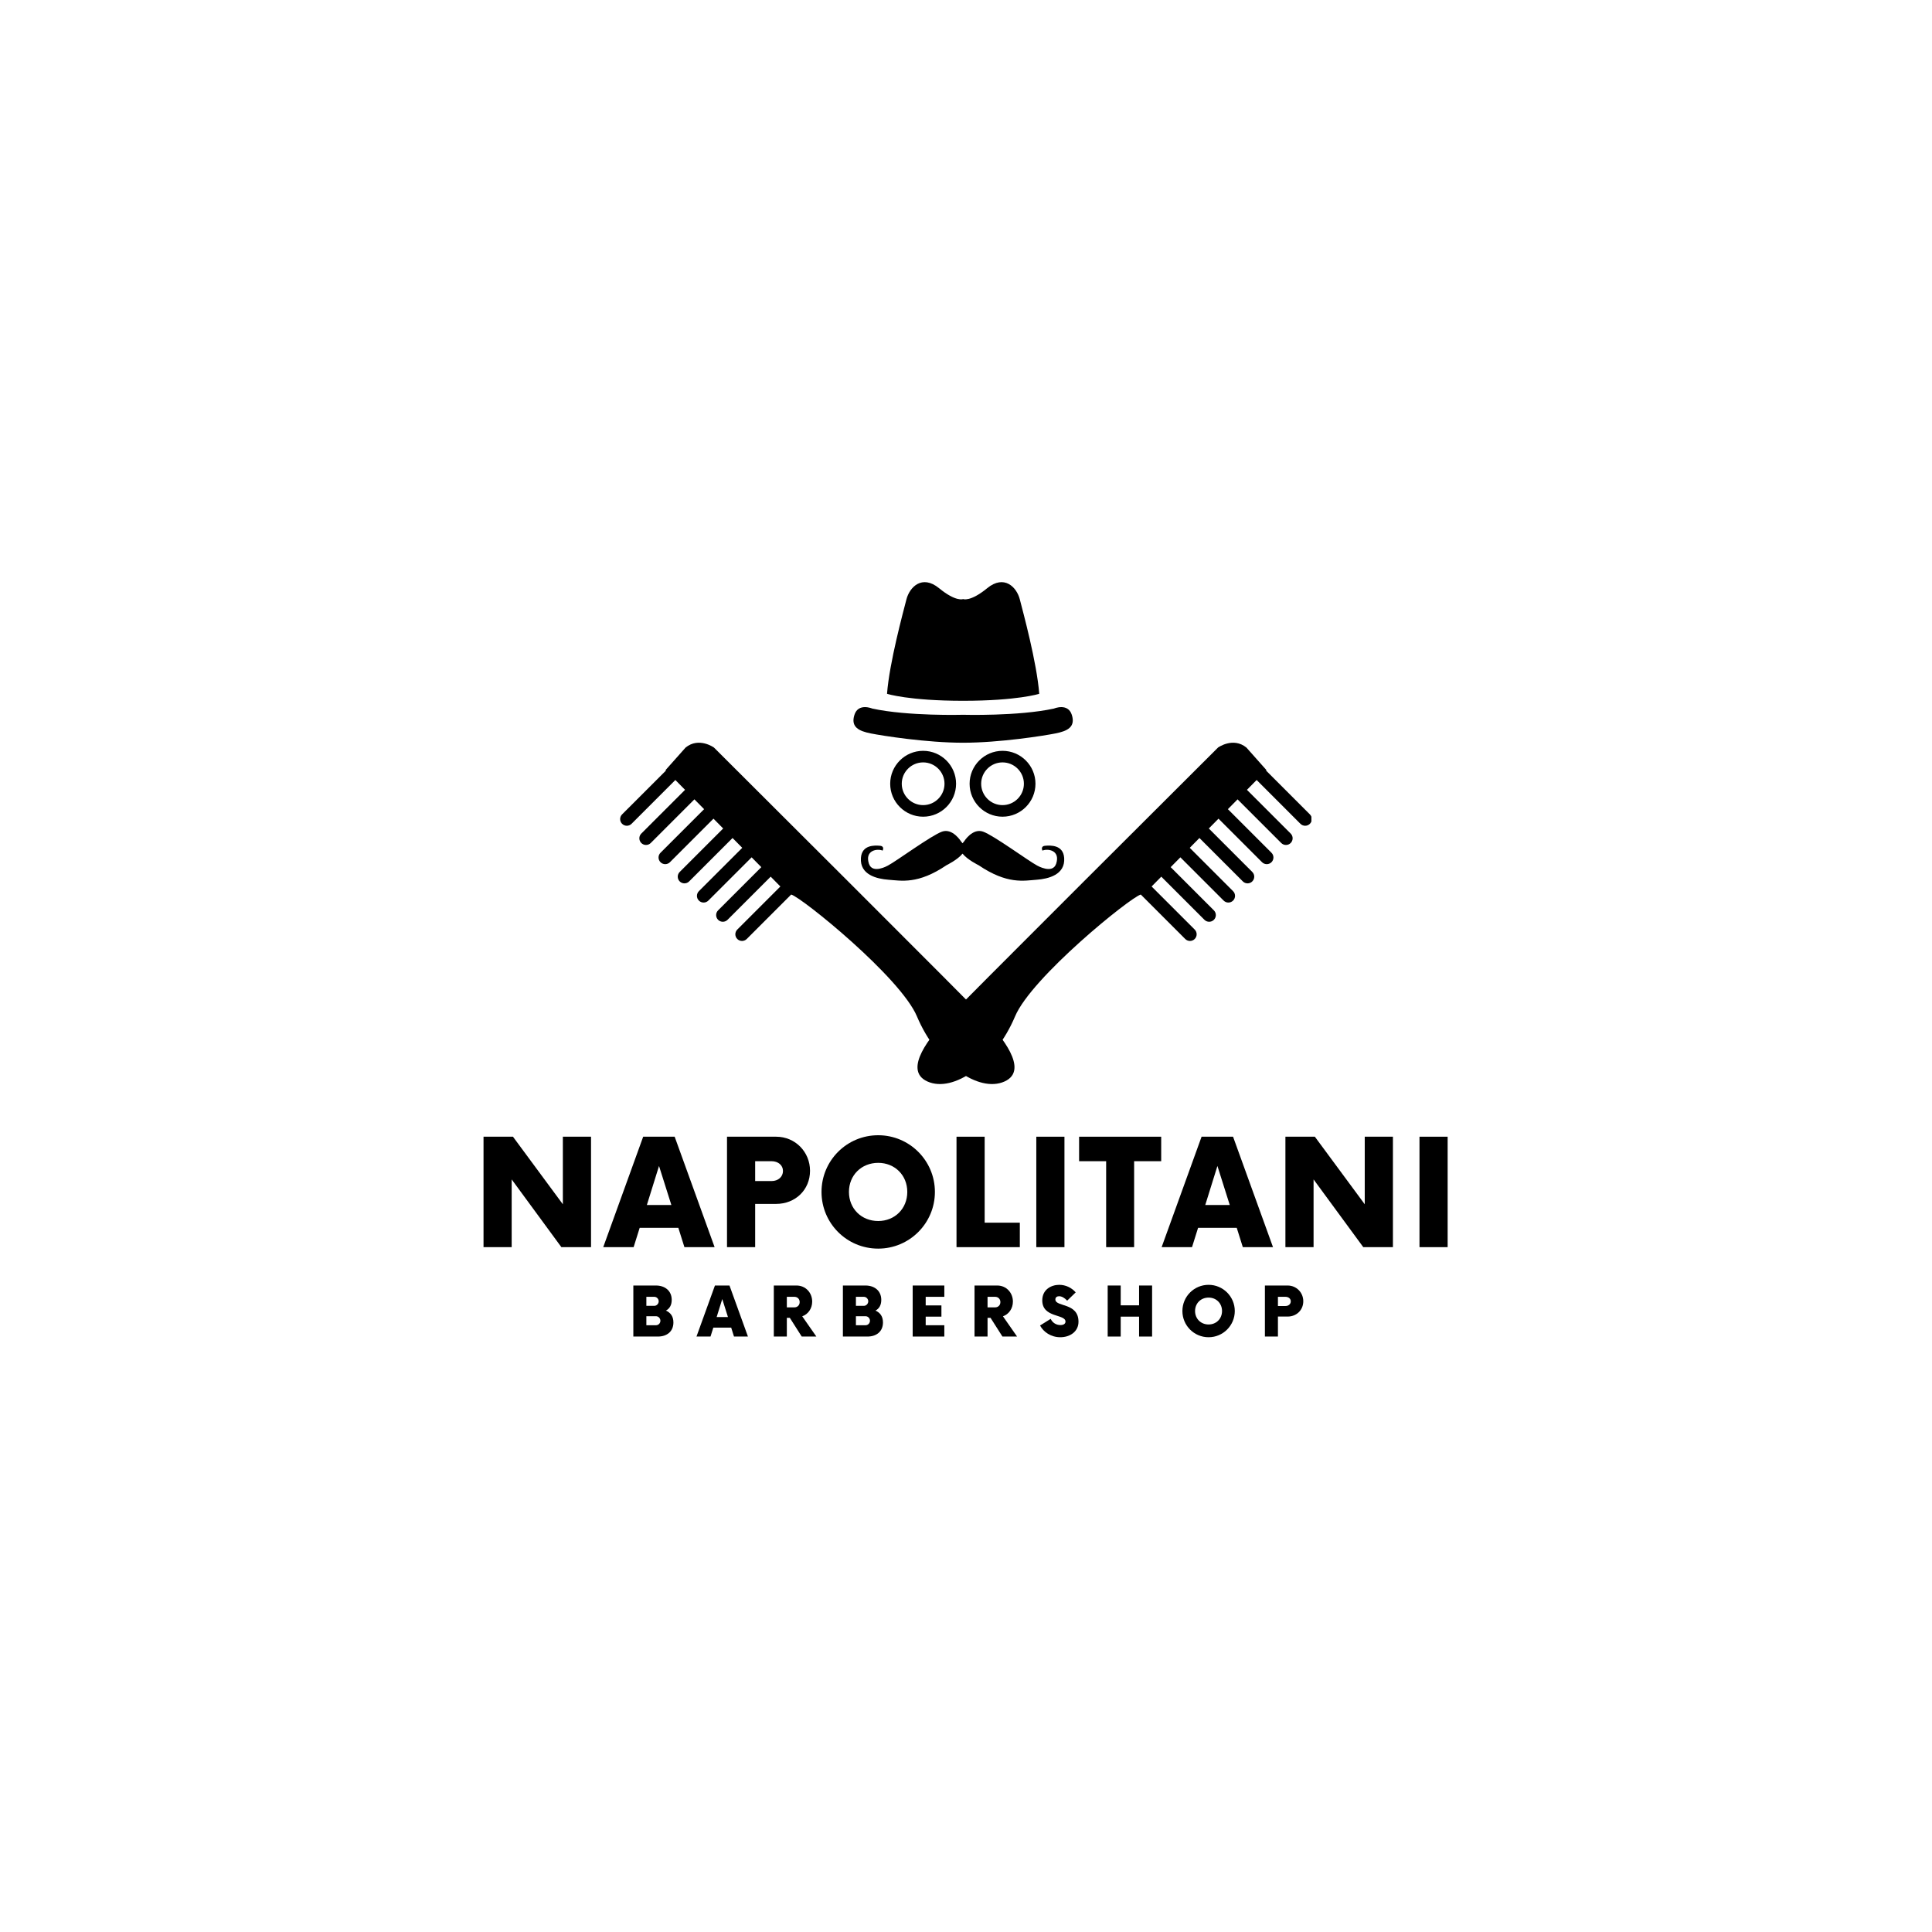 <svg xmlns="http://www.w3.org/2000/svg" xmlns:xlink="http://www.w3.org/1999/xlink" width="500" zoomAndPan="magnify" viewBox="0 0 375 375" height="500" preserveAspectRatio="xMidYMid meet" version="1.0"><defs><g/><clipPath id="74b52c18c5"><path d="M 178 144.008 L 254.543 144.008 L 254.543 210.414 L 178 210.414 Z M 178 144.008 " clip-rule="nonzero"/></clipPath><clipPath id="71a7e63ea7"><path d="M 120.371 144.008 L 196.914 144.008 L 196.914 210.414 L 120.371 210.414 Z M 120.371 144.008 " clip-rule="nonzero"/></clipPath></defs><rect x="-37.5" width="450" fill="#ffffff" y="-37.5" height="450" fill-opacity="1"/><rect x="-37.5" width="450" fill="#ffffff" y="-37.5" height="450" fill-opacity="1"/><g clip-path="url(#74b52c18c5)"><path fill="#000000" d="M 254.246 158.07 L 245.734 149.555 L 245.812 149.473 L 241.926 145.098 C 239.332 142.992 236.418 145.098 236.418 145.098 C 236.418 145.098 185.035 196.309 183.09 198.5 C 181.145 200.695 174.988 207.648 180.012 209.914 C 185.035 212.184 193.133 206.512 197.023 197.277 C 200.211 189.707 219.32 174.23 221.426 173.629 L 230.055 182.258 C 230.562 182.766 231.383 182.766 231.891 182.258 C 232.395 181.754 232.395 180.934 231.891 180.426 L 223.527 172.066 L 225.406 170.16 L 233.781 178.535 C 234.289 179.039 235.109 179.039 235.613 178.535 C 236.121 178.027 236.121 177.207 235.613 176.699 L 227.227 168.312 L 229.109 166.406 L 237.508 174.805 C 238.016 175.312 238.836 175.312 239.34 174.805 C 239.848 174.301 239.848 173.48 239.34 172.973 L 230.93 164.562 L 232.809 162.656 L 241.234 171.082 C 241.742 171.586 242.562 171.586 243.066 171.082 C 243.574 170.574 243.574 169.754 243.066 169.246 L 234.629 160.809 L 236.512 158.902 L 244.961 167.355 C 245.469 167.859 246.289 167.859 246.793 167.355 C 247.301 166.848 247.301 166.027 246.793 165.52 L 238.332 157.059 L 240.211 155.152 L 248.688 163.629 C 249.195 164.133 250.016 164.133 250.52 163.629 C 251.027 163.121 251.027 162.301 250.52 161.793 L 242.031 153.305 L 243.914 151.398 L 252.414 159.902 C 252.922 160.406 253.742 160.406 254.246 159.902 C 254.754 159.395 254.754 158.574 254.246 158.07 " fill-opacity="1" fill-rule="nonzero"/></g><g clip-path="url(#71a7e63ea7)"><path fill="#000000" d="M 120.75 158.07 L 129.266 149.555 L 129.184 149.473 L 133.074 145.098 C 135.664 142.992 138.578 145.098 138.578 145.098 C 138.578 145.098 189.965 196.309 191.91 198.5 C 193.852 200.695 200.008 207.648 194.984 209.914 C 189.965 212.184 181.863 206.512 177.977 197.277 C 174.789 189.707 155.676 174.23 153.57 173.629 L 144.941 182.258 C 144.434 182.766 143.613 182.766 143.109 182.258 C 142.602 181.754 142.602 180.934 143.109 180.426 L 151.469 172.066 L 149.59 170.16 L 141.215 178.535 C 140.711 179.039 139.887 179.039 139.383 178.535 C 138.875 178.027 138.875 177.207 139.383 176.699 L 147.77 168.312 L 145.891 166.406 L 137.488 174.805 C 136.984 175.312 136.16 175.312 135.656 174.805 C 135.148 174.301 135.148 173.48 135.656 172.973 L 144.07 164.562 L 142.188 162.656 L 133.762 171.082 C 133.258 171.586 132.438 171.586 131.93 171.082 C 131.422 170.574 131.422 169.754 131.93 169.246 L 140.367 160.809 L 138.488 158.902 L 130.035 167.355 C 129.531 167.859 128.711 167.859 128.203 167.355 C 127.695 166.848 127.695 166.027 128.203 165.52 L 136.668 157.059 L 134.785 155.152 L 126.309 163.629 C 125.805 164.133 124.98 164.133 124.477 163.629 C 123.969 163.121 123.969 162.301 124.477 161.793 L 132.965 153.305 L 131.086 151.398 L 122.582 159.902 C 122.078 160.406 121.258 160.406 120.75 159.902 C 120.242 159.395 120.242 158.574 120.75 158.07 " fill-opacity="1" fill-rule="nonzero"/></g><path fill="#000000" d="M 206.555 166.516 C 206.367 163.957 203.91 164.082 202.891 164.16 C 201.871 164.238 202.34 165.102 202.34 165.102 C 203.383 164.66 205.832 165.035 205.012 167.617 C 204.336 169.742 201.32 168.008 201.32 168.008 C 199.691 167.16 192.84 162.117 190.797 161.414 C 188.754 160.703 187.141 163.297 187.141 163.297 C 187.02 163.434 186.918 163.555 186.828 163.676 C 186.742 163.555 186.641 163.434 186.52 163.297 C 186.52 163.297 184.906 160.703 182.863 161.414 C 180.82 162.117 173.969 167.16 172.34 168.008 C 172.34 168.008 169.324 169.742 168.648 167.617 C 167.828 165.035 170.277 164.66 171.316 165.102 C 171.316 165.102 171.789 164.238 170.77 164.16 C 169.746 164.082 167.293 163.957 167.105 166.516 C 166.863 169.82 170.238 170.59 172.418 170.754 C 174.93 170.941 178.152 171.699 183.727 167.93 C 183.727 167.93 185.879 166.883 186.828 165.688 C 187.777 166.883 189.934 167.93 189.934 167.93 C 195.508 171.699 198.727 170.941 201.242 170.754 C 203.422 170.59 206.797 169.82 206.555 166.516 " fill-opacity="1" fill-rule="nonzero"/><path fill="#000000" d="M 201.715 134.668 C 201.262 128.637 198.547 118.691 197.945 116.336 C 197.344 113.98 194.93 111.457 191.613 114.168 C 188.297 116.883 186.941 116.277 186.941 116.277 C 186.941 116.277 185.586 116.883 182.27 114.168 C 178.953 111.457 176.543 113.98 175.938 116.336 C 175.336 118.691 172.621 128.637 172.172 134.668 C 172.172 134.668 176.391 136.023 186.941 136.023 C 197.492 136.023 201.715 134.668 201.715 134.668 " fill-opacity="1" fill-rule="nonzero"/><path fill="#000000" d="M 208.043 138.762 C 207.289 136.375 204.578 137.531 204.578 137.531 C 197.645 139.039 186.941 138.738 186.941 138.738 C 186.941 138.738 176.242 139.039 169.305 137.531 C 169.305 137.531 166.594 136.375 165.84 138.762 C 165.086 141.148 166.746 141.902 169.004 142.355 C 171.266 142.809 179.855 144.164 186.941 144.164 C 194.027 144.164 202.617 142.809 204.879 142.355 C 207.141 141.902 208.797 141.148 208.043 138.762 " fill-opacity="1" fill-rule="nonzero"/><path fill="#000000" d="M 179.18 147.98 C 176.895 147.98 175.031 149.84 175.031 152.125 C 175.031 154.414 176.895 156.273 179.18 156.273 C 181.469 156.273 183.328 154.414 183.328 152.125 C 183.328 149.84 181.469 147.98 179.18 147.98 Z M 179.18 158.52 C 175.656 158.52 172.785 155.652 172.785 152.125 C 172.785 148.602 175.656 145.734 179.18 145.734 C 182.703 145.734 185.574 148.602 185.574 152.125 C 185.574 155.652 182.703 158.52 179.18 158.52 " fill-opacity="1" fill-rule="nonzero"/><path fill="#000000" d="M 194.59 147.98 C 192.305 147.98 190.445 149.84 190.445 152.125 C 190.445 154.414 192.305 156.273 194.59 156.273 C 196.879 156.273 198.738 154.414 198.738 152.125 C 198.738 149.84 196.879 147.98 194.59 147.98 Z M 194.59 158.52 C 191.066 158.52 188.199 155.652 188.199 152.125 C 188.199 148.602 191.066 145.734 194.59 145.734 C 198.117 145.734 200.984 148.602 200.984 152.125 C 200.984 155.652 198.117 158.52 194.59 158.52 " fill-opacity="1" fill-rule="nonzero"/><g fill="#000000" fill-opacity="1"><g transform="translate(91.887, 242.072)"><g><path d="M 17.363 -21.438 L 17.363 -8.324 L 7.68 -21.438 L 1.965 -21.438 L 1.965 0 L 7.43 0 L 7.43 -13.148 L 17.078 0 L 22.832 0 L 22.832 -21.438 Z M 17.363 -21.438 "/></g></g></g><g fill="#000000" fill-opacity="1"><g transform="translate(117.732, 242.072)"><g><path d="M 15.113 0 L 20.973 0 L 13.219 -21.438 L 7.109 -21.438 L -0.645 0 L 5.254 0 L 6.43 -3.75 L 13.934 -3.75 Z M 7.824 -8.184 L 10.184 -15.758 L 12.578 -8.184 Z M 7.824 -8.184 "/></g></g></g><g fill="#000000" fill-opacity="1"><g transform="translate(139.147, 242.072)"><g><path d="M 11.504 -21.438 L 1.965 -21.438 L 1.965 0 L 7.43 0 L 7.43 -8.395 L 11.504 -8.395 C 15.219 -8.395 18.078 -11.113 18.078 -14.828 C 18.078 -18.473 15.219 -21.438 11.504 -21.438 Z M 10.609 -12.828 L 7.43 -12.828 L 7.43 -16.684 L 10.609 -16.684 C 11.898 -16.684 12.828 -15.898 12.828 -14.793 C 12.828 -13.648 11.898 -12.828 10.609 -12.828 Z M 10.609 -12.828 "/></g></g></g><g fill="#000000" fill-opacity="1"><g transform="translate(158.241, 242.072)"><g><path d="M 12.219 0.285 C 18.293 0.285 23.223 -4.645 23.223 -10.719 C 23.223 -16.793 18.293 -21.723 12.219 -21.723 C 6.109 -21.723 1.215 -16.793 1.215 -10.719 C 1.215 -4.645 6.109 0.285 12.219 0.285 Z M 12.219 -5.074 C 8.969 -5.074 6.539 -7.469 6.539 -10.719 C 6.539 -13.969 8.969 -16.363 12.219 -16.363 C 15.434 -16.363 17.863 -13.969 17.863 -10.719 C 17.863 -7.469 15.434 -5.074 12.219 -5.074 Z M 12.219 -5.074 "/></g></g></g><g fill="#000000" fill-opacity="1"><g transform="translate(183.693, 242.072)"><g><path d="M 7.43 -4.75 L 7.43 -21.438 L 1.965 -21.438 L 1.965 0 L 14.254 0 L 14.254 -4.75 Z M 7.43 -4.75 "/></g></g></g><g fill="#000000" fill-opacity="1"><g transform="translate(199.001, 242.072)"><g><path d="M 2.145 0 L 7.609 0 L 7.609 -21.438 L 2.145 -21.438 Z M 2.145 0 "/></g></g></g><g fill="#000000" fill-opacity="1"><g transform="translate(209.773, 242.072)"><g><path d="M 15.613 -21.438 L -0.32 -21.438 L -0.32 -16.684 L 4.93 -16.684 L 4.93 0 L 10.359 0 L 10.359 -16.684 L 15.613 -16.684 Z M 15.613 -21.438 "/></g></g></g><g fill="#000000" fill-opacity="1"><g transform="translate(226.117, 242.072)"><g><path d="M 15.113 0 L 20.973 0 L 13.219 -21.438 L 7.109 -21.438 L -0.645 0 L 5.254 0 L 6.43 -3.75 L 13.934 -3.75 Z M 7.824 -8.184 L 10.184 -15.758 L 12.578 -8.184 Z M 7.824 -8.184 "/></g></g></g><g fill="#000000" fill-opacity="1"><g transform="translate(247.533, 242.072)"><g><path d="M 17.363 -21.438 L 17.363 -8.324 L 7.68 -21.438 L 1.965 -21.438 L 1.965 0 L 7.43 0 L 7.43 -13.148 L 17.078 0 L 22.832 0 L 22.832 -21.438 Z M 17.363 -21.438 "/></g></g></g><g fill="#000000" fill-opacity="1"><g transform="translate(273.377, 242.072)"><g><path d="M 2.145 0 L 7.609 0 L 7.609 -21.438 L 2.145 -21.438 Z M 2.145 0 "/></g></g></g><g fill="#000000" fill-opacity="1"><g transform="translate(122.025, 259.423)"><g><path d="M 7.23 -5.035 C 7.926 -5.414 8.355 -6.074 8.355 -7.117 C 8.355 -8.914 7 -9.906 5.301 -9.906 L 0.906 -9.906 L 0.906 0 L 5.68 0 C 7.363 0 8.684 -0.926 8.684 -2.742 C 8.684 -3.93 8.105 -4.656 7.23 -5.035 Z M 5.828 -6.836 C 5.828 -6.391 5.449 -5.961 4.984 -5.961 L 3.434 -5.961 L 3.434 -7.711 L 4.984 -7.711 C 5.449 -7.711 5.828 -7.297 5.828 -6.836 Z M 5.301 -2.195 L 3.434 -2.195 L 3.434 -3.945 L 5.301 -3.945 C 5.797 -3.945 6.16 -3.516 6.16 -3.07 C 6.16 -2.609 5.797 -2.195 5.301 -2.195 Z M 5.301 -2.195 "/></g></g></g><g fill="#000000" fill-opacity="1"><g transform="translate(135.484, 259.423)"><g><path d="M 6.984 0 L 9.691 0 L 6.109 -9.906 L 3.285 -9.906 L -0.297 0 L 2.426 0 L 2.973 -1.734 L 6.438 -1.734 Z M 3.617 -3.781 L 4.707 -7.281 L 5.812 -3.781 Z M 3.617 -3.781 "/></g></g></g><g fill="#000000" fill-opacity="1"><g transform="translate(149.29, 259.423)"><g><path d="M 6.422 -3.93 C 7.562 -4.324 8.355 -5.434 8.355 -6.785 C 8.355 -8.504 7.082 -9.906 5.316 -9.906 L 0.906 -9.906 L 0.906 0 L 3.434 0 L 3.434 -3.633 L 4.012 -3.633 L 6.324 0 L 9.164 0 Z M 4.902 -5.664 L 3.434 -5.664 L 3.434 -7.711 L 4.902 -7.711 C 5.5 -7.711 5.926 -7.281 5.926 -6.688 C 5.926 -6.094 5.5 -5.664 4.902 -5.664 Z M 4.902 -5.664 "/></g></g></g><g fill="#000000" fill-opacity="1"><g transform="translate(162.7, 259.423)"><g><path d="M 7.23 -5.035 C 7.926 -5.414 8.355 -6.074 8.355 -7.117 C 8.355 -8.914 7 -9.906 5.301 -9.906 L 0.906 -9.906 L 0.906 0 L 5.68 0 C 7.363 0 8.684 -0.926 8.684 -2.742 C 8.684 -3.93 8.105 -4.656 7.23 -5.035 Z M 5.828 -6.836 C 5.828 -6.391 5.449 -5.961 4.984 -5.961 L 3.434 -5.961 L 3.434 -7.711 L 4.984 -7.711 C 5.449 -7.711 5.828 -7.297 5.828 -6.836 Z M 5.301 -2.195 L 3.434 -2.195 L 3.434 -3.945 L 5.301 -3.945 C 5.797 -3.945 6.16 -3.516 6.16 -3.07 C 6.16 -2.609 5.797 -2.195 5.301 -2.195 Z M 5.301 -2.195 "/></g></g></g><g fill="#000000" fill-opacity="1"><g transform="translate(176.16, 259.423)"><g><path d="M 7.133 -7.711 L 7.133 -9.906 L 0.992 -9.906 L 0.992 0 L 7.133 0 L 7.133 -2.195 L 3.516 -2.195 L 3.516 -3.863 L 6.57 -3.863 L 6.57 -6.043 L 3.516 -6.043 L 3.516 -7.711 Z M 7.133 -7.711 "/></g></g></g><g fill="#000000" fill-opacity="1"><g transform="translate(188.249, 259.423)"><g><path d="M 6.422 -3.93 C 7.562 -4.324 8.355 -5.434 8.355 -6.785 C 8.355 -8.504 7.082 -9.906 5.316 -9.906 L 0.906 -9.906 L 0.906 0 L 3.434 0 L 3.434 -3.633 L 4.012 -3.633 L 6.324 0 L 9.164 0 Z M 4.902 -5.664 L 3.434 -5.664 L 3.434 -7.711 L 4.902 -7.711 C 5.5 -7.711 5.926 -7.281 5.926 -6.688 C 5.926 -6.094 5.5 -5.664 4.902 -5.664 Z M 4.902 -5.664 "/></g></g></g><g fill="#000000" fill-opacity="1"><g transform="translate(201.659, 259.423)"><g><path d="M 4.145 0.133 C 6.043 0.133 7.676 -0.973 7.676 -2.871 C 7.676 -6.637 3.188 -5.695 3.188 -7.199 C 3.188 -7.629 3.516 -7.824 3.914 -7.824 C 4.41 -7.824 4.953 -7.527 5.48 -6.969 L 7.133 -8.57 C 6.355 -9.477 5.184 -10.039 3.945 -10.039 C 2.379 -10.039 0.645 -9.129 0.645 -7.016 C 0.645 -3.582 5.152 -4.41 5.152 -2.906 C 5.152 -2.508 4.82 -2.23 4.176 -2.23 C 3.32 -2.23 2.625 -2.691 2.277 -3.434 L 0.215 -2.145 C 0.875 -0.891 2.328 0.133 4.145 0.133 Z M 4.145 0.133 "/></g></g></g><g fill="#000000" fill-opacity="1"><g transform="translate(214.095, 259.423)"><g><path d="M 7 -9.906 L 7 -6.059 L 3.434 -6.059 L 3.434 -9.906 L 0.906 -9.906 L 0.906 0 L 3.434 0 L 3.434 -3.863 L 7 -3.863 L 7 0 L 9.527 0 L 9.527 -9.906 Z M 7 -9.906 "/></g></g></g><g fill="#000000" fill-opacity="1"><g transform="translate(228.941, 259.423)"><g><path d="M 5.648 0.133 C 8.453 0.133 10.73 -2.145 10.73 -4.953 C 10.73 -7.762 8.453 -10.039 5.648 -10.039 C 2.824 -10.039 0.562 -7.762 0.562 -4.953 C 0.562 -2.145 2.824 0.133 5.648 0.133 Z M 5.648 -2.344 C 4.145 -2.344 3.02 -3.449 3.02 -4.953 C 3.02 -6.457 4.145 -7.562 5.648 -7.562 C 7.133 -7.562 8.254 -6.457 8.254 -4.953 C 8.254 -3.449 7.133 -2.344 5.648 -2.344 Z M 5.648 -2.344 "/></g></g></g><g fill="#000000" fill-opacity="1"><g transform="translate(244.612, 259.423)"><g><path d="M 5.316 -9.906 L 0.906 -9.906 L 0.906 0 L 3.434 0 L 3.434 -3.879 L 5.316 -3.879 C 7.035 -3.879 8.355 -5.137 8.355 -6.852 C 8.355 -8.535 7.035 -9.906 5.316 -9.906 Z M 4.902 -5.926 L 3.434 -5.926 L 3.434 -7.711 L 4.902 -7.711 C 5.5 -7.711 5.926 -7.348 5.926 -6.836 C 5.926 -6.309 5.5 -5.926 4.902 -5.926 Z M 4.902 -5.926 "/></g></g></g><g fill="#000000" fill-opacity="1"><g transform="translate(257.356, 259.423)"><g/></g></g></svg>